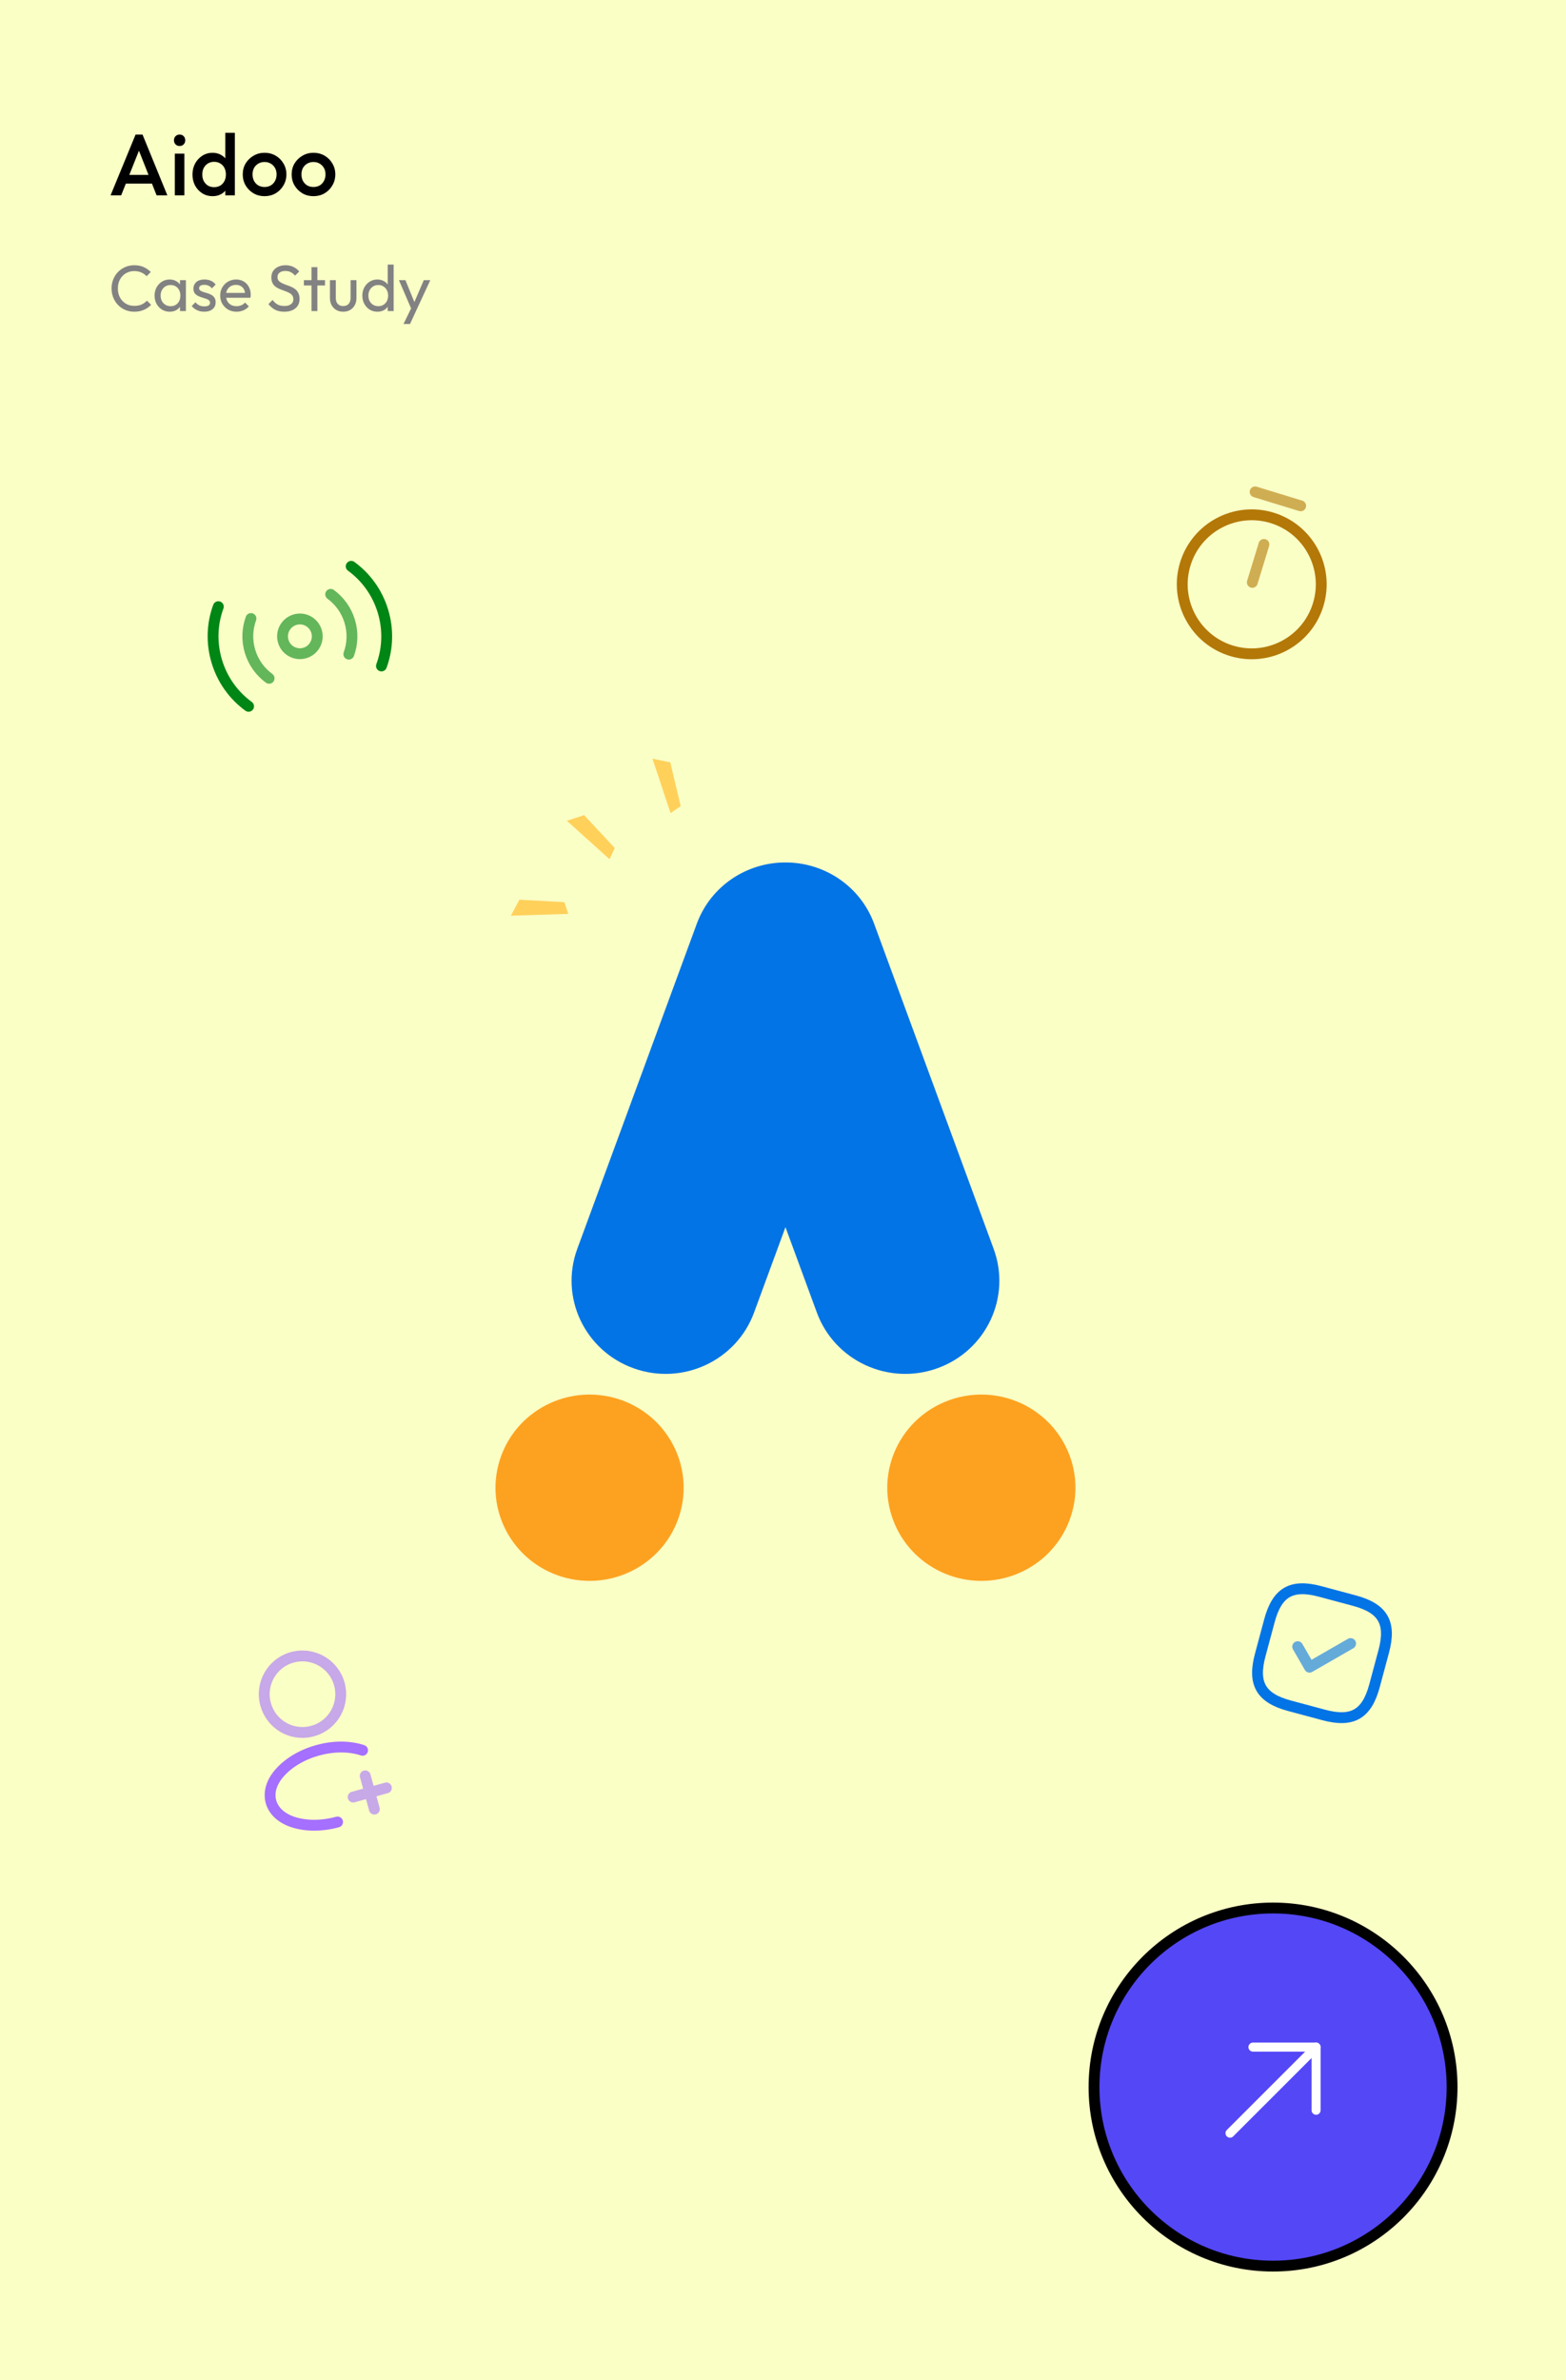 <svg width="433" height="658" viewBox="0 0 433 658" fill="none" xmlns="http://www.w3.org/2000/svg">
<rect width="433" height="658" fill="#FAFFC6"/>
<g clip-path="url(#clip0_1797_177)">
<path d="M364.479 167.166C361.375 177.308 350.624 183.019 340.482 179.915C330.341 176.811 324.629 166.06 327.733 155.918C330.838 145.776 341.588 140.065 351.73 143.169C361.872 146.274 367.584 157.024 364.479 167.166Z" stroke="#B37807" stroke-width="3" stroke-linecap="round" stroke-linejoin="round"/>
<path opacity="0.6" d="M349.48 150.512L346.267 161.011" stroke="#B37807" stroke-width="3" stroke-linecap="round" stroke-linejoin="round"/>
<path opacity="0.6" d="M347.037 135.989L359.636 139.846" stroke="#B37807" stroke-width="3" stroke-miterlimit="10" stroke-linecap="round" stroke-linejoin="round"/>
</g>
<g clip-path="url(#clip1_1797_177)">
<path opacity="0.6" d="M84.315 180.519C86.851 179.749 88.283 177.068 87.513 174.532C86.743 171.996 84.063 170.564 81.526 171.334C78.99 172.104 77.558 174.785 78.329 177.321C79.099 179.857 81.779 181.289 84.315 180.519Z" stroke="#008615" stroke-width="3" stroke-linecap="round" stroke-linejoin="round"/>
<path d="M105.47 184.119C107.199 179.406 107.448 174.114 105.879 168.948C104.31 163.781 101.161 159.521 97.103 156.565" stroke="#008615" stroke-width="3" stroke-linecap="round" stroke-linejoin="round"/>
<path d="M60.367 167.723C58.638 172.436 58.389 177.728 59.958 182.894C61.527 188.06 64.676 192.32 68.733 195.276" stroke="#008615" stroke-width="3" stroke-linecap="round" stroke-linejoin="round"/>
<path opacity="0.6" d="M96.452 180.848C97.477 178.029 97.638 174.845 96.697 171.745C95.756 168.646 93.851 166.089 91.432 164.316" stroke="#008615" stroke-width="3" stroke-linecap="round" stroke-linejoin="round"/>
<path opacity="0.6" d="M69.388 170.998C68.363 173.817 68.201 177.001 69.142 180.101C70.083 183.2 71.988 185.757 74.407 187.53" stroke="#008615" stroke-width="3" stroke-linecap="round" stroke-linejoin="round"/>
</g>
<g opacity="0.6">
<path d="M106.844 494.293L97.651 496.821" stroke="#A56FFF" stroke-width="3" stroke-linecap="round" stroke-linejoin="round"/>
<path d="M103.512 500.154L100.983 490.961" stroke="#A56FFF" stroke-width="3" stroke-linecap="round" stroke-linejoin="round"/>
</g>
<path opacity="0.6" d="M86.819 478.467C86.583 478.507 86.307 478.583 86.061 478.675C80.54 479.996 74.964 476.709 73.447 471.193C71.875 465.569 75.191 459.737 80.822 458.188C86.452 456.64 92.284 459.955 93.832 465.586C95.35 471.102 92.216 476.785 86.819 478.467Z" stroke="#A56FFF" stroke-width="3" stroke-linecap="round" stroke-linejoin="round"/>
<path d="M93.34 503.717C89.157 504.868 84.706 504.955 80.953 503.713C74.367 501.519 72.698 495.452 77.242 490.222C82.4 484.255 92.765 481.404 100.248 483.894" stroke="#A56FFF" stroke-width="3" stroke-linecap="round" stroke-linejoin="round"/>
<g clip-path="url(#clip2_1797_177)">
<path d="M356.545 471.584L366.026 474.13C373.927 476.251 377.936 473.939 380.057 466.038L382.603 456.556C384.724 448.655 382.412 444.646 374.511 442.525L365.029 439.979C357.128 437.858 353.119 440.17 350.998 448.071L348.453 457.553C346.331 465.454 348.643 469.463 356.545 471.584Z" stroke="#0274E6" stroke-width="3" stroke-linecap="round" stroke-linejoin="round"/>
<path d="M358.813 455.249L362.085 460.921L373.446 454.383" stroke="#0274E6" stroke-opacity="0.6" stroke-width="3" stroke-linecap="round" stroke-linejoin="round"/>
</g>
<path d="M259.201 378.274C272.7 373.408 279.662 358.635 274.746 345.27L241.7 255.39C237.849 244.907 227.835 238.41 217.18 238.443C206.525 238.41 196.511 244.907 192.66 255.39L159.614 345.27C154.698 358.635 161.66 373.408 175.16 378.274C188.659 383.141 203.581 376.249 208.497 362.884L217.18 339.267L225.864 362.884C230.779 376.249 245.701 383.141 259.201 378.274Z" fill="#0274E6"/>
<path d="M295.785 402.497C290.87 389.132 275.948 382.24 262.448 387.107C248.949 391.973 241.987 406.746 246.903 420.111C251.818 433.476 266.74 440.368 280.24 435.501C293.739 430.643 300.701 415.862 295.785 402.497Z" fill="#FDA220"/>
<path d="M171.914 387.107C158.414 382.24 143.493 389.132 138.577 402.497C133.661 415.862 140.623 430.635 154.122 435.501C167.622 440.368 182.544 433.476 187.459 420.111C192.367 406.755 185.413 391.973 171.914 387.107Z" fill="#FDA220"/>
<path d="M180.407 209.748L185.335 210.753L188.211 222.86L185.41 224.806L180.407 209.748Z" fill="#FFD15B"/>
<path d="M156.734 226.915L161.515 225.355L169.997 234.46L168.523 237.536L156.734 226.915Z" fill="#FFD15B"/>
<path d="M141.257 253.165L143.623 248.728L156.049 249.417L157.116 252.656L141.257 253.165Z" fill="#FFD15B"/>
<path d="M30.576 54L37.488 37.2H39.408L46.272 54H43.296L37.92 40.392H38.928L33.504 54H30.576ZM33.984 50.76V48.36H42.888V50.76H33.984ZM48.34 54V42.48H50.98V54H48.34ZM49.66 40.368C49.212 40.368 48.836 40.216 48.532 39.912C48.244 39.608 48.1 39.232 48.1 38.784C48.1 38.336 48.244 37.96 48.532 37.656C48.836 37.352 49.212 37.2 49.66 37.2C50.124 37.2 50.5 37.352 50.788 37.656C51.076 37.96 51.22 38.336 51.22 38.784C51.22 39.232 51.076 39.608 50.788 39.912C50.5 40.216 50.124 40.368 49.66 40.368ZM58.765 54.24C57.725 54.24 56.781 53.976 55.933 53.448C55.101 52.92 54.437 52.208 53.941 51.312C53.461 50.4 53.221 49.384 53.221 48.264C53.221 47.128 53.461 46.112 53.941 45.216C54.437 44.304 55.101 43.584 55.933 43.056C56.781 42.512 57.725 42.24 58.765 42.24C59.645 42.24 60.421 42.432 61.093 42.816C61.781 43.184 62.325 43.696 62.725 44.352C63.125 45.008 63.325 45.752 63.325 46.584V49.896C63.325 50.728 63.125 51.472 62.725 52.128C62.341 52.784 61.805 53.304 61.117 53.688C60.429 54.056 59.645 54.24 58.765 54.24ZM59.197 51.744C59.853 51.744 60.421 51.6 60.901 51.312C61.397 51.008 61.781 50.592 62.053 50.064C62.325 49.536 62.461 48.928 62.461 48.24C62.461 47.552 62.325 46.944 62.053 46.416C61.781 45.888 61.397 45.48 60.901 45.192C60.421 44.888 59.853 44.736 59.197 44.736C58.557 44.736 57.989 44.888 57.493 45.192C57.013 45.48 56.629 45.888 56.341 46.416C56.069 46.944 55.933 47.552 55.933 48.24C55.933 48.928 56.069 49.536 56.341 50.064C56.629 50.592 57.013 51.008 57.493 51.312C57.989 51.6 58.557 51.744 59.197 51.744ZM64.933 54H62.293V50.904L62.749 48.096L62.293 45.312V36.72H64.933V54ZM73.142 54.24C72.022 54.24 71.006 53.976 70.094 53.448C69.182 52.904 68.454 52.176 67.91 51.264C67.382 50.352 67.118 49.336 67.118 48.216C67.118 47.096 67.382 46.088 67.91 45.192C68.454 44.296 69.182 43.584 70.094 43.056C71.006 42.512 72.022 42.24 73.142 42.24C74.278 42.24 75.302 42.504 76.214 43.032C77.126 43.56 77.846 44.28 78.374 45.192C78.918 46.088 79.19 47.096 79.19 48.216C79.19 49.336 78.918 50.352 78.374 51.264C77.846 52.176 77.126 52.904 76.214 53.448C75.302 53.976 74.278 54.24 73.142 54.24ZM73.142 51.696C73.798 51.696 74.374 51.552 74.87 51.264C75.382 50.96 75.774 50.544 76.046 50.016C76.334 49.488 76.478 48.888 76.478 48.216C76.478 47.544 76.334 46.952 76.046 46.44C75.758 45.928 75.366 45.528 74.87 45.24C74.374 44.936 73.798 44.784 73.142 44.784C72.502 44.784 71.926 44.936 71.414 45.24C70.918 45.528 70.526 45.928 70.238 46.44C69.966 46.952 69.83 47.544 69.83 48.216C69.83 48.888 69.966 49.488 70.238 50.016C70.526 50.544 70.918 50.96 71.414 51.264C71.926 51.552 72.502 51.696 73.142 51.696ZM86.666 54.24C85.546 54.24 84.53 53.976 83.618 53.448C82.706 52.904 81.978 52.176 81.434 51.264C80.906 50.352 80.642 49.336 80.642 48.216C80.642 47.096 80.906 46.088 81.434 45.192C81.978 44.296 82.706 43.584 83.618 43.056C84.53 42.512 85.546 42.24 86.666 42.24C87.802 42.24 88.826 42.504 89.738 43.032C90.65 43.56 91.37 44.28 91.898 45.192C92.442 46.088 92.714 47.096 92.714 48.216C92.714 49.336 92.442 50.352 91.898 51.264C91.37 52.176 90.65 52.904 89.738 53.448C88.826 53.976 87.802 54.24 86.666 54.24ZM86.666 51.696C87.322 51.696 87.898 51.552 88.394 51.264C88.906 50.96 89.298 50.544 89.57 50.016C89.858 49.488 90.002 48.888 90.002 48.216C90.002 47.544 89.858 46.952 89.57 46.44C89.282 45.928 88.89 45.528 88.394 45.24C87.898 44.936 87.322 44.784 86.666 44.784C86.026 44.784 85.45 44.936 84.938 45.24C84.442 45.528 84.05 45.928 83.762 46.44C83.49 46.952 83.354 47.544 83.354 48.216C83.354 48.888 83.49 49.488 83.762 50.016C84.05 50.544 84.442 50.96 84.938 51.264C85.45 51.552 86.026 51.696 86.666 51.696Z" fill="black"/>
<path d="M37.146 86.18C36.246 86.18 35.412 86.018 34.644 85.694C33.876 85.358 33.204 84.896 32.628 84.308C32.064 83.72 31.626 83.036 31.314 82.256C31.002 81.476 30.846 80.642 30.846 79.754C30.846 78.854 31.002 78.014 31.314 77.234C31.626 76.454 32.064 75.776 32.628 75.2C33.204 74.612 33.87 74.156 34.626 73.832C35.394 73.496 36.228 73.328 37.128 73.328C38.112 73.328 38.976 73.496 39.72 73.832C40.464 74.168 41.124 74.624 41.7 75.2L40.53 76.37C40.134 75.926 39.648 75.578 39.072 75.326C38.508 75.074 37.86 74.948 37.128 74.948C36.468 74.948 35.862 75.068 35.31 75.308C34.758 75.536 34.278 75.866 33.87 76.298C33.462 76.73 33.144 77.24 32.916 77.828C32.7 78.416 32.592 79.058 32.592 79.754C32.592 80.45 32.7 81.092 32.916 81.68C33.144 82.268 33.462 82.778 33.87 83.21C34.278 83.642 34.758 83.978 35.31 84.218C35.862 84.446 36.468 84.56 37.128 84.56C37.908 84.56 38.586 84.434 39.162 84.182C39.738 83.918 40.224 83.564 40.62 83.12L41.79 84.272C41.214 84.872 40.536 85.34 39.756 85.676C38.988 86.012 38.118 86.18 37.146 86.18ZM46.918 86.18C46.138 86.18 45.43 85.988 44.794 85.604C44.158 85.208 43.654 84.674 43.282 84.002C42.922 83.33 42.742 82.574 42.742 81.734C42.742 80.894 42.922 80.138 43.282 79.466C43.654 78.794 44.152 78.26 44.776 77.864C45.412 77.468 46.126 77.27 46.918 77.27C47.566 77.27 48.142 77.408 48.646 77.684C49.162 77.948 49.576 78.32 49.888 78.8C50.2 79.268 50.374 79.814 50.41 80.438V83.012C50.374 83.624 50.2 84.17 49.888 84.65C49.588 85.13 49.18 85.508 48.664 85.784C48.16 86.048 47.578 86.18 46.918 86.18ZM47.188 84.65C47.992 84.65 48.64 84.38 49.132 83.84C49.624 83.288 49.87 82.586 49.87 81.734C49.87 81.146 49.756 80.636 49.528 80.204C49.312 79.76 49 79.418 48.592 79.178C48.184 78.926 47.71 78.8 47.17 78.8C46.63 78.8 46.15 78.926 45.73 79.178C45.322 79.43 44.998 79.778 44.758 80.222C44.53 80.654 44.416 81.152 44.416 81.716C44.416 82.292 44.53 82.802 44.758 83.246C44.998 83.678 45.328 84.02 45.748 84.272C46.168 84.524 46.648 84.65 47.188 84.65ZM49.762 86V83.696L50.068 81.608L49.762 79.538V77.45H51.4V86H49.762ZM56.476 86.18C55.996 86.18 55.54 86.12 55.108 86C54.688 85.868 54.298 85.688 53.938 85.46C53.578 85.22 53.266 84.938 53.002 84.614L54.046 83.57C54.358 83.954 54.718 84.242 55.126 84.434C55.534 84.614 55.99 84.704 56.494 84.704C56.998 84.704 57.388 84.62 57.664 84.452C57.94 84.272 58.078 84.026 58.078 83.714C58.078 83.402 57.964 83.162 57.736 82.994C57.52 82.814 57.238 82.67 56.89 82.562C56.542 82.442 56.17 82.328 55.774 82.22C55.39 82.1 55.024 81.95 54.676 81.77C54.328 81.59 54.04 81.344 53.812 81.032C53.596 80.72 53.488 80.306 53.488 79.79C53.488 79.274 53.614 78.83 53.866 78.458C54.118 78.074 54.466 77.78 54.91 77.576C55.366 77.372 55.912 77.27 56.548 77.27C57.22 77.27 57.814 77.39 58.33 77.63C58.858 77.858 59.29 78.206 59.626 78.674L58.582 79.718C58.342 79.406 58.042 79.166 57.682 78.998C57.334 78.83 56.938 78.746 56.494 78.746C56.026 78.746 55.666 78.83 55.414 78.998C55.174 79.154 55.054 79.376 55.054 79.664C55.054 79.952 55.162 80.174 55.378 80.33C55.594 80.486 55.876 80.618 56.224 80.726C56.584 80.834 56.956 80.948 57.34 81.068C57.724 81.176 58.09 81.326 58.438 81.518C58.786 81.71 59.068 81.968 59.284 82.292C59.512 82.616 59.626 83.042 59.626 83.57C59.626 84.374 59.338 85.01 58.762 85.478C58.198 85.946 57.436 86.18 56.476 86.18ZM65.4 86.18C64.548 86.18 63.78 85.988 63.096 85.604C62.412 85.208 61.872 84.674 61.476 84.002C61.08 83.33 60.882 82.568 60.882 81.716C60.882 80.876 61.074 80.12 61.458 79.448C61.854 78.776 62.382 78.248 63.042 77.864C63.714 77.468 64.464 77.27 65.292 77.27C66.084 77.27 66.78 77.45 67.38 77.81C67.992 78.17 68.466 78.668 68.802 79.304C69.15 79.94 69.324 80.66 69.324 81.464C69.324 81.584 69.318 81.716 69.306 81.86C69.294 81.992 69.27 82.148 69.234 82.328H62.016V80.978H68.37L67.776 81.5C67.776 80.924 67.674 80.438 67.47 80.042C67.266 79.634 66.978 79.322 66.606 79.106C66.234 78.878 65.784 78.764 65.256 78.764C64.704 78.764 64.218 78.884 63.798 79.124C63.378 79.364 63.054 79.7 62.826 80.132C62.598 80.564 62.484 81.074 62.484 81.662C62.484 82.262 62.604 82.79 62.844 83.246C63.084 83.69 63.426 84.038 63.87 84.29C64.314 84.53 64.824 84.65 65.4 84.65C65.88 84.65 66.318 84.566 66.714 84.398C67.122 84.23 67.47 83.978 67.758 83.642L68.802 84.704C68.394 85.184 67.89 85.55 67.29 85.802C66.702 86.054 66.072 86.18 65.4 86.18ZM78.597 86.18C77.612 86.18 76.772 86 76.076 85.64C75.38 85.28 74.763 84.758 74.222 84.074L75.374 82.922C75.77 83.474 76.227 83.894 76.743 84.182C77.258 84.458 77.894 84.596 78.65 84.596C79.394 84.596 79.989 84.434 80.433 84.11C80.888 83.786 81.117 83.342 81.117 82.778C81.117 82.31 81.008 81.932 80.793 81.644C80.576 81.356 80.282 81.122 79.91 80.942C79.55 80.75 79.154 80.582 78.722 80.438C78.29 80.282 77.859 80.12 77.427 79.952C76.995 79.772 76.599 79.556 76.239 79.304C75.879 79.04 75.585 78.698 75.356 78.278C75.141 77.858 75.032 77.33 75.032 76.694C75.032 75.986 75.201 75.386 75.537 74.894C75.885 74.39 76.353 74.006 76.941 73.742C77.54 73.466 78.213 73.328 78.957 73.328C79.772 73.328 80.504 73.49 81.153 73.814C81.8 74.126 82.329 74.54 82.737 75.056L81.585 76.208C81.213 75.776 80.811 75.452 80.379 75.236C79.959 75.02 79.472 74.912 78.921 74.912C78.249 74.912 77.715 75.062 77.319 75.362C76.922 75.65 76.725 76.058 76.725 76.586C76.725 77.006 76.832 77.348 77.049 77.612C77.276 77.864 77.57 78.08 77.93 78.26C78.29 78.44 78.686 78.608 79.118 78.764C79.562 78.908 80.001 79.07 80.433 79.25C80.865 79.43 81.26 79.658 81.621 79.934C81.981 80.21 82.269 80.57 82.484 81.014C82.713 81.446 82.826 81.992 82.826 82.652C82.826 83.756 82.442 84.62 81.674 85.244C80.918 85.868 79.892 86.18 78.597 86.18ZM86.133 86V73.868H87.753V86H86.133ZM84.027 78.926V77.45H89.859V78.926H84.027ZM94.884 86.18C94.188 86.18 93.558 86.024 92.994 85.712C92.442 85.388 92.01 84.944 91.698 84.38C91.386 83.816 91.23 83.162 91.23 82.418V77.45H92.85V82.346C92.85 82.814 92.928 83.222 93.084 83.57C93.252 83.906 93.492 84.164 93.804 84.344C94.116 84.524 94.482 84.614 94.902 84.614C95.538 84.614 96.036 84.416 96.396 84.02C96.756 83.612 96.936 83.054 96.936 82.346V77.45H98.556V82.418C98.556 83.162 98.4 83.816 98.088 84.38C97.776 84.944 97.344 85.388 96.792 85.712C96.252 86.024 95.616 86.18 94.884 86.18ZM104.345 86.18C103.553 86.18 102.845 85.988 102.221 85.604C101.597 85.208 101.099 84.674 100.727 84.002C100.367 83.33 100.187 82.574 100.187 81.734C100.187 80.894 100.367 80.138 100.727 79.466C101.099 78.794 101.597 78.26 102.221 77.864C102.845 77.468 103.553 77.27 104.345 77.27C104.981 77.27 105.557 77.408 106.073 77.684C106.589 77.948 107.003 78.32 107.315 78.8C107.639 79.268 107.819 79.814 107.855 80.438V83.012C107.819 83.624 107.645 84.17 107.333 84.65C107.021 85.13 106.607 85.508 106.091 85.784C105.575 86.048 104.993 86.18 104.345 86.18ZM104.615 84.65C105.155 84.65 105.623 84.524 106.019 84.272C106.427 84.02 106.745 83.678 106.973 83.246C107.201 82.802 107.315 82.298 107.315 81.734C107.315 81.146 107.195 80.636 106.955 80.204C106.727 79.772 106.409 79.43 106.001 79.178C105.605 78.926 105.137 78.8 104.597 78.8C104.057 78.8 103.583 78.926 103.175 79.178C102.767 79.43 102.443 79.778 102.203 80.222C101.975 80.654 101.861 81.152 101.861 81.716C101.861 82.292 101.975 82.802 102.203 83.246C102.443 83.678 102.767 84.02 103.175 84.272C103.595 84.524 104.075 84.65 104.615 84.65ZM108.845 86H107.207V83.696L107.513 81.608L107.207 79.538V73.148H108.845V86ZM114.012 86.072L110.304 77.45H112.104L114.858 84.2H114.282L117.18 77.45H118.98L114.984 86.072H114.012ZM111.564 89.582L114.084 84.416L114.984 86.072L113.364 89.582H111.564Z" fill="#828282"/>
<circle cx="352" cy="577" r="49.5" fill="#5447F6" stroke="black" stroke-width="3"/>
<path d="M363.9 565.953L340.1 589.753" stroke="white" stroke-width="2.5" stroke-miterlimit="10" stroke-linecap="round" stroke-linejoin="round"/>
<path d="M363.9 583.412V565.953H346.441" stroke="white" stroke-width="2.5" stroke-miterlimit="10" stroke-linecap="round" stroke-linejoin="round"/>
<defs>
<clipPath id="clip0_1797_177">
<rect width="52.702" height="52.702" fill="white" transform="translate(329.426 126) rotate(17.019)"/>
</clipPath>
<clipPath id="clip1_1797_177">
<rect width="57.591" height="57.591" fill="white" transform="translate(47 156.734) rotate(-16.89)"/>
</clipPath>
<clipPath id="clip2_1797_177">
<rect width="39.269" height="39.269" fill="white" transform="translate(351.657 433) rotate(15.028)"/>
</clipPath>
</defs>
</svg>
